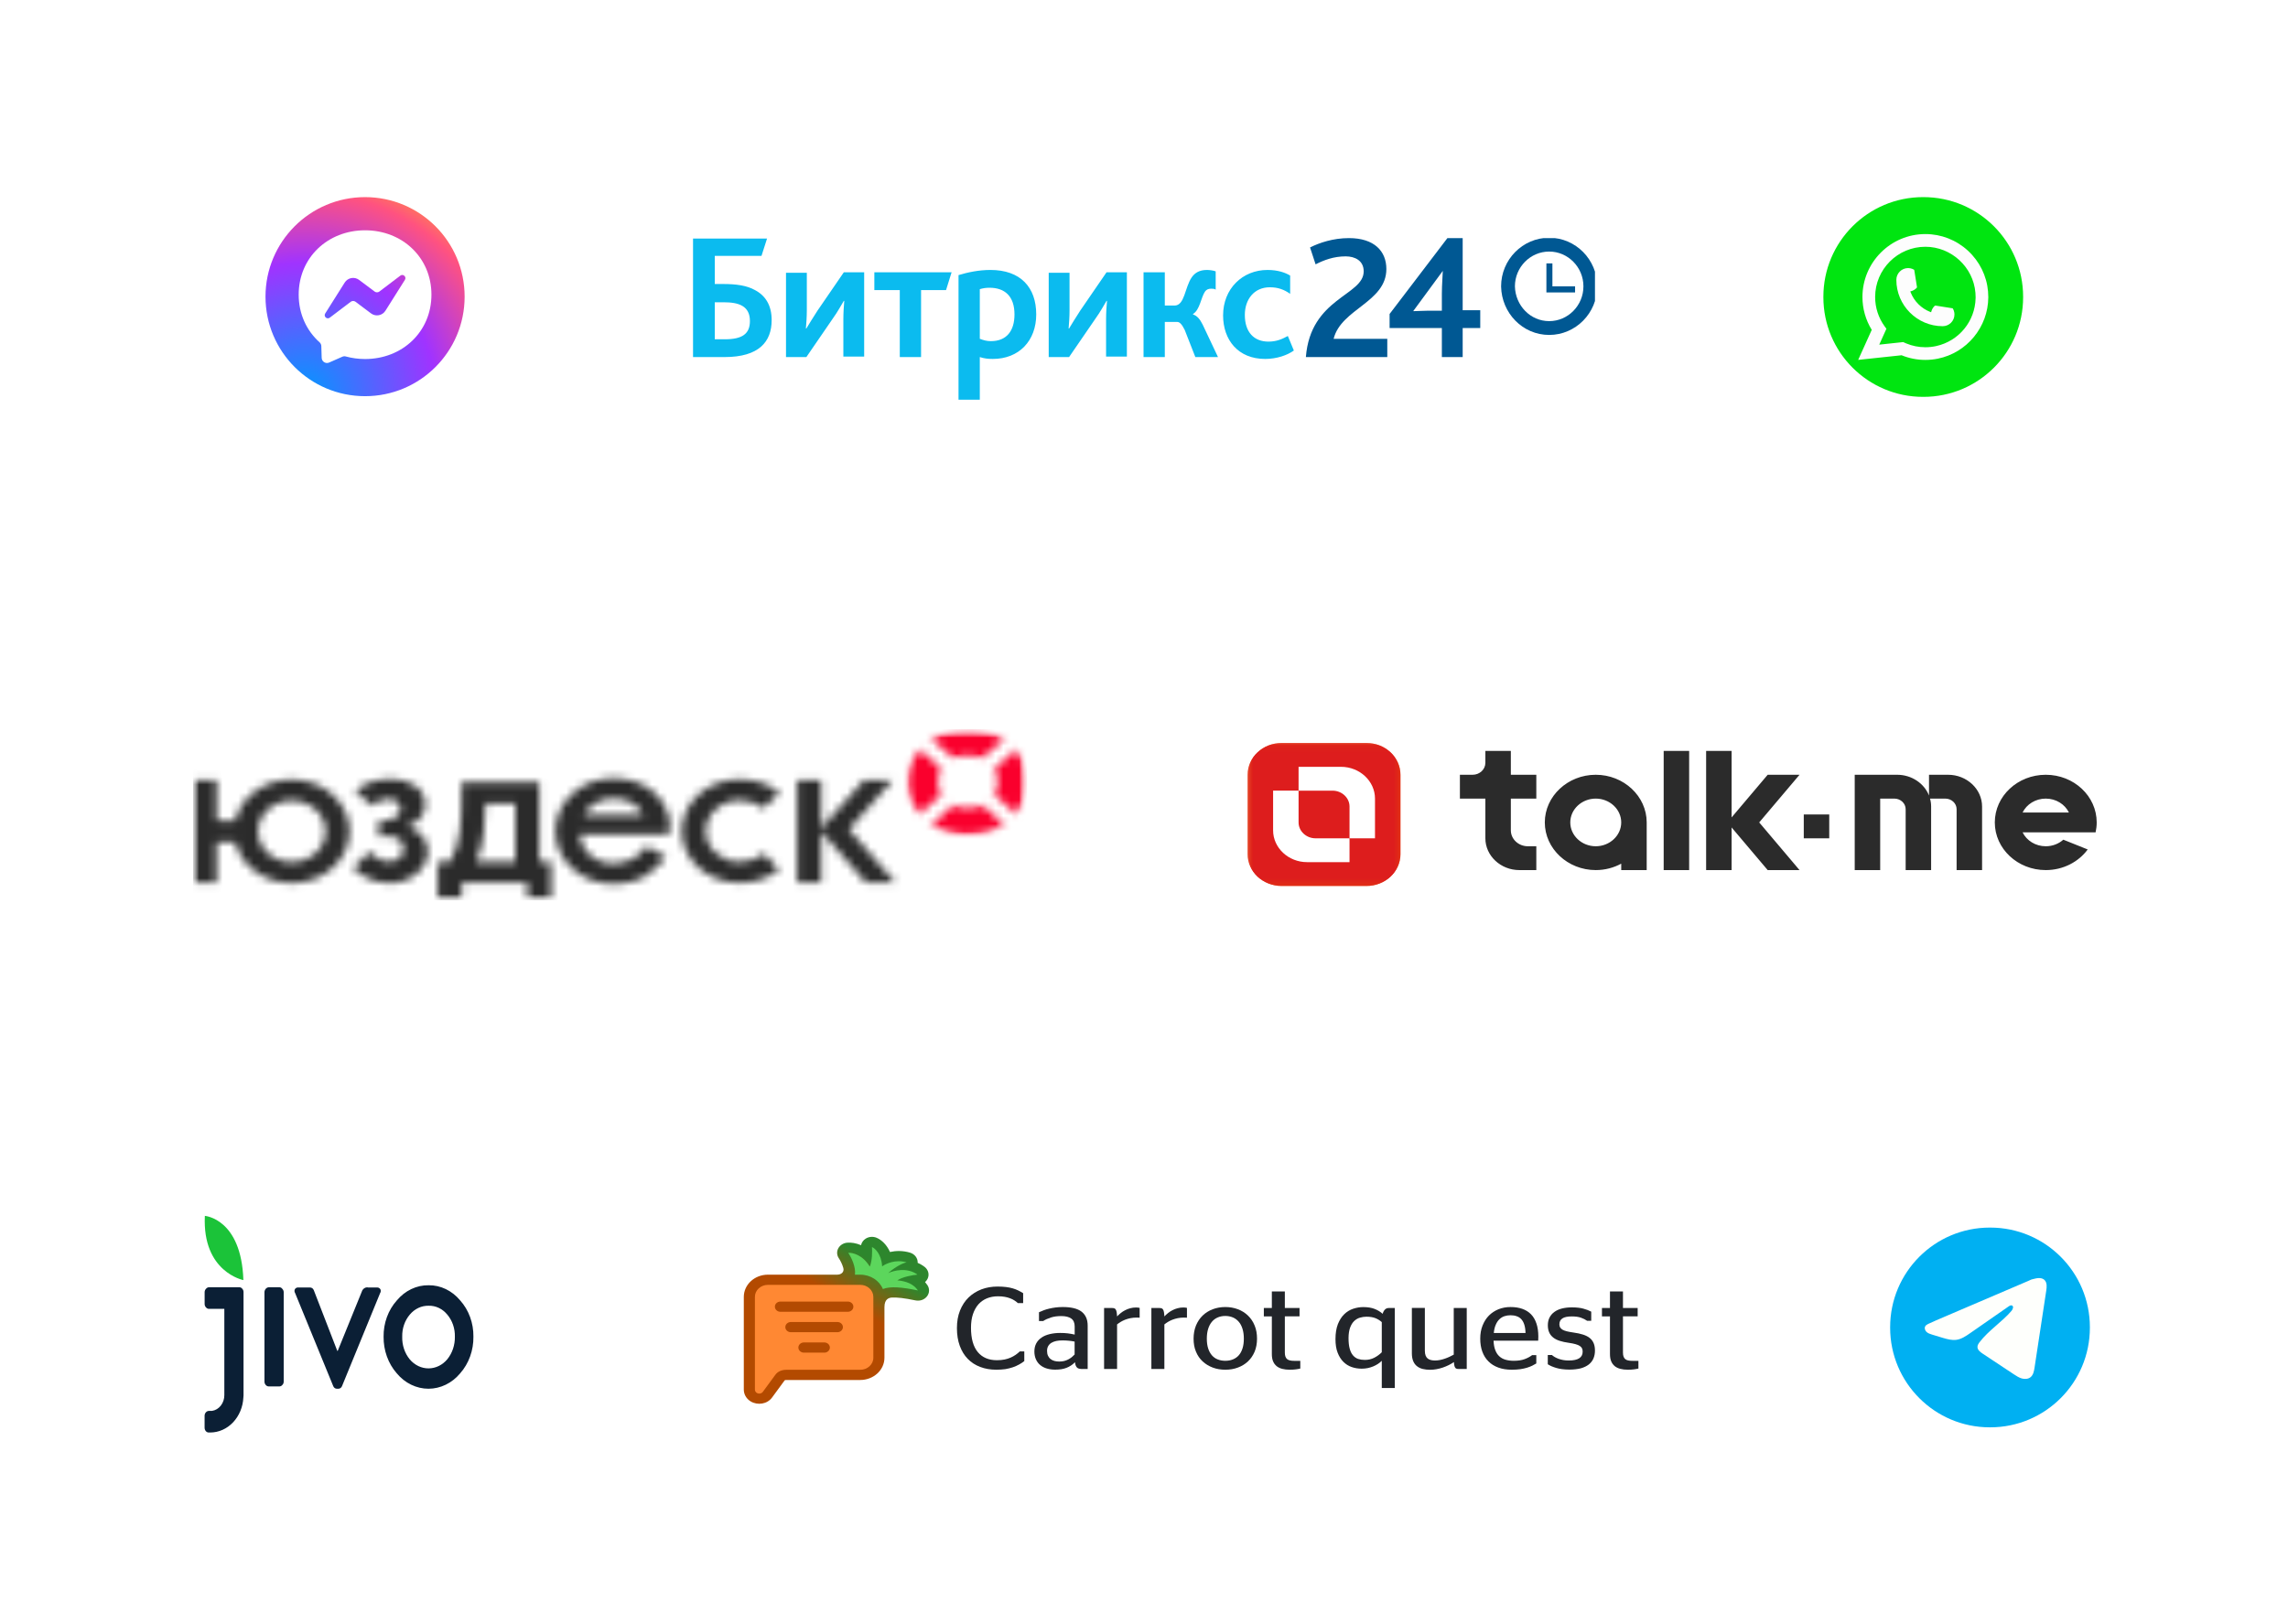 <svg width="293" height="208" viewBox="0 0 293 208" fill="none" xmlns="http://www.w3.org/2000/svg">
<g filter="url(#filter0_d_7_2718)">
<rect x="20.75" y="12" width="52" height="52" rx="12" fill="white" shape-rendering="crispEdges"/>
<path d="M59.5 38C59.5 45.042 53.792 50.75 46.75 50.75C39.708 50.75 34 45.042 34 38C34 30.958 39.708 25.25 46.75 25.25C53.792 25.25 59.5 30.958 59.5 38Z" fill="url(#paint0_radial_7_2718)"/>
<path fill-rule="evenodd" clip-rule="evenodd" d="M38.25 37.745C38.25 33.007 41.962 29.5 46.75 29.5C51.538 29.5 55.25 33.007 55.25 37.745C55.25 42.483 51.538 45.99 46.75 45.99C45.89 45.99 45.065 45.877 44.289 45.663C44.139 45.622 43.978 45.633 43.836 45.697L42.148 46.441C41.707 46.636 41.209 46.322 41.194 45.84L41.148 44.328C41.142 44.142 41.058 43.968 40.919 43.843C39.266 42.364 38.25 40.223 38.25 37.745ZM44.143 36.195L41.646 40.156C41.406 40.536 41.873 40.965 42.231 40.693L44.913 38.658C45.095 38.52 45.346 38.519 45.528 38.656L47.514 40.145C48.11 40.592 48.96 40.435 49.357 39.805L51.854 35.844C52.094 35.464 51.627 35.035 51.269 35.307L48.587 37.342C48.405 37.48 48.154 37.481 47.972 37.344L45.986 35.855C45.39 35.408 44.54 35.565 44.143 36.195Z" fill="white"/>
</g>
<g filter="url(#filter1_d_7_2718)">
<rect x="80.75" y="12" width="131.5" height="52" rx="12" fill="white" shape-rendering="crispEdges"/>
<g clip-path="url(#clip0_7_2718)">
<path d="M167.23 45.74H177.655V43.4H170.784C171.732 39.56 177.537 38.72 177.537 34.46C177.537 32.18 175.997 30.5 172.739 30.5C170.725 30.5 168.948 31.1 167.764 31.7L168.474 33.86C169.54 33.32 170.784 32.84 172.324 32.84C173.509 32.84 174.634 33.38 174.634 34.76C174.634 37.88 167.823 38.12 167.23 45.74ZM177.951 42.02H184.644V45.74H187.31V42.02H189.56V39.74H187.31V30.5H185.355L177.951 40.22V42.02ZM180.972 39.86L184.763 34.7C184.763 35.12 184.644 36.44 184.644 37.64V39.8H182.867C182.334 39.8 181.327 39.86 180.972 39.86Z" fill="#005893"/>
<path d="M91.534 43.46V38.72H92.659C93.666 38.72 94.495 38.84 95.088 39.2C95.68 39.56 96.035 40.16 96.035 41.12C96.035 42.74 95.088 43.46 92.837 43.46H91.534ZM88.809 45.74H92.778C97.22 45.74 98.819 43.76 98.819 41C98.819 39.14 98.049 37.88 96.687 37.16C95.621 36.56 94.258 36.38 92.6 36.38H91.534V32.78H97.516L98.227 30.56H88.75V45.74H88.809ZM100.655 45.74H103.262L106.638 40.82C107.289 39.92 107.763 39.02 108.059 38.54H108.118C108.059 39.2 108 40.04 108 40.88V45.68H110.665V34.88H108.059L104.683 39.8C104.091 40.7 103.558 41.6 103.262 42.08H103.202C103.262 41.42 103.321 40.58 103.321 39.74V34.94H100.655V45.74ZM115.226 45.74H117.951V37.16H121.149L121.86 34.88H111.968V37.16H115.226V45.74ZM122.808 51.2H125.473V45.74C126.006 45.92 126.539 45.98 127.132 45.98C130.508 45.98 132.699 43.64 132.699 40.28C132.699 36.8 130.685 34.58 126.835 34.58C125.355 34.58 123.933 34.88 122.748 35.24V51.2H122.808ZM125.473 43.4V37.04C125.888 36.92 126.243 36.86 126.717 36.86C128.672 36.86 129.915 37.94 129.915 40.28C129.915 42.38 128.908 43.7 126.895 43.7C126.362 43.7 125.947 43.58 125.473 43.4ZM134.298 45.74H136.905L140.281 40.82C140.932 39.92 141.406 39.02 141.702 38.54H141.762C141.702 39.2 141.643 40.04 141.643 40.88V45.68H144.308V34.88H141.702L138.326 39.8C137.734 40.7 137.201 41.6 136.905 42.08H136.845C136.905 41.42 136.964 40.58 136.964 39.74V34.94H134.298V45.74ZM146.441 45.74H149.165V41.24H150.765C151.061 41.24 151.357 41.54 151.712 42.26L153.075 45.74H155.977L154.022 41.6C153.667 40.88 153.312 40.46 152.778 40.28V40.22C153.667 39.68 153.785 38.12 154.318 37.34C154.496 37.1 154.733 36.98 155.088 36.98C155.266 36.98 155.503 36.98 155.681 37.1V34.76C155.385 34.64 154.852 34.58 154.555 34.58C153.608 34.58 153.015 34.94 152.601 35.54C151.712 36.86 151.712 39.14 150.409 39.14H149.165V34.88H146.441V45.74ZM162.018 45.98C163.499 45.98 164.862 45.5 165.691 44.9L164.921 43.04C164.151 43.46 163.44 43.76 162.433 43.76C160.597 43.76 159.412 42.56 159.412 40.34C159.412 38.36 160.597 36.8 162.611 36.8C163.677 36.8 164.447 37.1 165.217 37.64V35.3C164.625 34.94 163.677 34.58 162.315 34.58C159.116 34.58 156.628 36.98 156.628 40.4C156.628 43.52 158.524 45.98 162.018 45.98Z" fill="#0BBBEF"/>
<path d="M198.386 42.02C201.288 42.02 203.657 39.62 203.657 36.68C203.657 33.74 201.288 31.34 198.386 31.34C195.483 31.34 193.114 33.74 193.114 36.68C193.173 39.62 195.483 42.02 198.386 42.02Z" stroke="#005893" stroke-width="1.769"/>
<path d="M201.704 36.68H198.801V33.74H198.031V37.46H201.704V36.68Z" fill="#005893"/>
</g>
</g>
<g filter="url(#filter2_d_7_2718)">
<rect x="220.25" y="12" width="52" height="52" rx="12" fill="white" shape-rendering="crispEdges"/>
<path d="M246.32 25.25H246.262C239.214 25.25 233.501 30.965 233.501 38.014V38.073C233.501 45.122 239.214 50.837 246.262 50.837H246.32C253.367 50.837 259.08 45.122 259.08 38.073V38.014C259.08 30.965 253.367 25.25 246.32 25.25Z" fill="#00E510"/>
<path d="M248.783 41.785C245.509 41.785 242.846 39.12 242.845 35.845C242.846 35.015 243.521 34.34 244.349 34.34C244.435 34.34 244.519 34.347 244.599 34.362C244.777 34.391 244.945 34.452 245.1 34.542C245.123 34.556 245.138 34.577 245.142 34.602L245.488 36.783C245.492 36.809 245.484 36.834 245.467 36.853C245.276 37.065 245.032 37.217 244.761 37.293L244.63 37.33L244.679 37.456C245.125 38.593 246.034 39.501 247.171 39.949L247.298 39.999L247.335 39.869C247.411 39.597 247.563 39.353 247.775 39.162C247.79 39.148 247.81 39.141 247.831 39.141C247.835 39.141 247.84 39.141 247.845 39.142L250.026 39.488C250.052 39.492 250.073 39.507 250.087 39.529C250.176 39.684 250.236 39.853 250.267 40.031C250.281 40.11 250.287 40.193 250.287 40.28C250.287 41.109 249.613 41.784 248.783 41.785Z" fill="#FDFDFD"/>
<path d="M254.588 37.325C254.412 35.329 253.498 33.478 252.014 32.113C250.522 30.739 248.587 29.983 246.562 29.983C242.119 29.983 238.504 33.599 238.504 38.044C238.504 39.535 238.915 40.988 239.694 42.254L237.957 46.1L243.518 45.507C244.485 45.904 245.508 46.104 246.561 46.104C246.838 46.104 247.122 46.09 247.407 46.06C247.658 46.034 247.912 45.994 248.161 45.944C251.882 45.192 254.598 41.888 254.62 38.087V38.044C254.62 37.802 254.609 37.56 254.587 37.325H254.588ZM243.732 43.819L240.655 44.148L241.574 42.112L241.39 41.865C241.377 41.847 241.363 41.829 241.348 41.809C240.551 40.707 240.129 39.405 240.129 38.044C240.129 34.496 243.015 31.61 246.562 31.61C249.885 31.61 252.702 34.203 252.973 37.514C252.988 37.691 252.996 37.87 252.996 38.045C252.996 38.096 252.995 38.145 252.994 38.198C252.926 41.166 250.853 43.687 247.953 44.328C247.732 44.378 247.505 44.416 247.279 44.44C247.044 44.467 246.803 44.48 246.564 44.48C245.712 44.48 244.884 44.315 244.101 43.989C244.014 43.954 243.929 43.916 243.849 43.878L243.733 43.821L243.732 43.819Z" fill="#FDFDFD"/>
</g>
<g filter="url(#filter3_d_7_2718)">
<rect x="14.5" y="80" width="128" height="48" rx="12" fill="white" shape-rendering="crispEdges"/>
<g clip-path="url(#clip1_7_2718)">
<mask id="mask0_7_2718" style="mask-type:luminance" maskUnits="userSpaceOnUse" x="24" y="99" width="91" height="17">
<path d="M78.521 102.293C76.777 102.293 75.434 103.163 74.733 104.399H82.359C81.743 103.108 80.529 102.293 78.521 102.293ZM65.996 102.928H62.159C62.141 105.591 61.988 108.048 60.994 110.372H65.996V102.928ZM37.359 102.556C34.968 102.556 33.028 104.322 33.028 106.494C33.028 108.666 34.974 110.433 37.359 110.433C39.745 110.433 41.691 108.666 41.691 106.494C41.691 104.322 39.745 102.556 37.359 102.556ZM105.158 99.908V106.111L110.673 99.908H114.339L108.721 106.237L114.669 113.075H110.893L105.158 106.483V113.075H102.089V99.908H105.158ZM94.701 99.82C96.696 99.82 98.52 100.439 99.85 101.56L97.751 103.524C96.995 102.884 95.915 102.517 94.701 102.517C92.309 102.517 90.369 104.317 90.369 106.461C90.369 108.606 92.315 110.405 94.701 110.405C95.866 110.405 96.885 110.05 97.825 109.355L99.777 111.439C98.288 112.544 96.58 113.102 94.701 113.102C90.619 113.102 87.301 110.126 87.301 106.461C87.301 102.796 90.619 99.82 94.701 99.82ZM37.359 99.853C41.441 99.853 44.76 102.829 44.76 106.489C44.76 110.148 41.441 113.129 37.359 113.129C33.796 113.129 30.813 110.854 30.111 107.84H27.744V113.075H24.682V99.908H27.75V105.143H30.117C30.813 102.129 33.796 99.853 37.359 99.853ZM50.092 99.771C52.428 99.771 54.46 101.024 54.46 103.048C54.46 104.437 53.496 105.34 52.197 105.876C53.642 106.352 54.795 107.402 54.795 109.076C54.795 111.253 52.544 113.135 49.951 113.135C47.633 113.135 46.163 112.074 45.217 111.187L47.316 109.125C47.932 109.645 48.646 110.367 49.75 110.367C51.043 110.367 51.684 109.623 51.684 108.66C51.684 107.544 50.671 106.789 48.475 107.156V105.214C50.818 105.11 51.294 104.333 51.294 103.622C51.294 102.917 50.629 102.342 49.75 102.342C48.932 102.342 48.255 102.665 47.694 103.212L45.492 101.336C46.608 100.318 48.274 99.771 50.092 99.771ZM78.521 99.678C82.151 99.678 84.97 101.691 85.696 104.809C85.806 105.28 85.818 106.21 85.702 106.893H74.214C74.416 108.928 76.032 110.608 78.521 110.608C80.84 110.608 82.048 109.399 82.81 108.387L85.263 109.776C83.884 111.461 82.219 113.244 78.515 113.244C74.434 113.244 71.115 110.203 71.115 106.461C71.127 102.72 74.446 99.678 78.521 99.678ZM69.059 100.225V110.367H70.59V115.268H67.522V113.069H59.121V115.268H56.052V110.367H57.632C59.017 108.026 59.096 105.444 59.096 101.598V100.225H69.059Z" fill="white"/>
</mask>
<g mask="url(#mask0_7_2718)">
<mask id="mask1_7_2718" style="mask-type:luminance" maskUnits="userSpaceOnUse" x="24" y="93" width="108" height="23">
<path d="M131.392 93.334H24.682V115.268H131.392V93.334Z" fill="white"/>
</mask>
<g mask="url(#mask1_7_2718)">
<path d="M117.655 96.959H21.695V117.987H117.655V96.959Z" fill="#2B2B2B"/>
</g>
</g>
<mask id="mask2_7_2718" style="mask-type:luminance" maskUnits="userSpaceOnUse" x="116" y="93" width="16" height="14">
<path d="M124.177 93.337C119.742 93.212 116.124 96.427 116.265 100.354C116.394 103.912 119.663 106.817 123.674 106.926C128.109 107.051 131.728 103.836 131.586 99.908C131.458 96.351 128.189 93.451 124.177 93.337ZM123.926 103.531C121.81 103.531 120.092 102.008 120.092 100.131C120.092 98.255 121.81 96.731 123.926 96.731C126.042 96.731 127.759 98.255 127.759 100.131C127.759 102.008 126.042 103.531 123.926 103.531Z" fill="white"/>
</mask>
<g mask="url(#mask2_7_2718)">
<mask id="mask3_7_2718" style="mask-type:luminance" maskUnits="userSpaceOnUse" x="24" y="93" width="108" height="23">
<path d="M131.591 93.334H24.283V115.087H131.591V93.334Z" fill="white"/>
</mask>
<g mask="url(#mask3_7_2718)">
<mask id="mask4_7_2718" style="mask-type:luminance" maskUnits="userSpaceOnUse" x="115" y="93" width="17" height="15">
<path d="M131.59 93.334H115.663V107.473H131.59V93.334Z" fill="white"/>
</mask>
<g mask="url(#mask4_7_2718)">
<mask id="mask5_7_2718" style="mask-type:luminance" maskUnits="userSpaceOnUse" x="115" y="93" width="17" height="15">
<path d="M131.589 93.334H115.662V107.473H131.589V93.334Z" fill="white"/>
</mask>
<g mask="url(#mask5_7_2718)">
<path d="M134.775 90.614H113.273V109.648H134.775V90.614Z" fill="#FA002D"/>
</g>
</g>
<mask id="mask6_7_2718" style="mask-type:luminance" maskUnits="userSpaceOnUse" x="115" y="93" width="17" height="15">
<path d="M131.59 93.334H115.663V107.473H131.59V93.334Z" fill="white"/>
</mask>
<g mask="url(#mask6_7_2718)">
<mask id="mask7_7_2718" style="mask-type:luminance" maskUnits="userSpaceOnUse" x="116" y="93" width="16" height="14">
<path d="M131.589 94.693L130.057 93.334L123.925 98.772L117.793 93.334L116.26 94.693L122.391 100.131L116.26 105.57L117.793 106.929L123.925 101.491L130.057 106.929L131.589 105.57L125.458 100.131L131.589 94.693Z" fill="white"/>
</mask>
<g mask="url(#mask7_7_2718)">
<mask id="mask8_7_2718" style="mask-type:luminance" maskUnits="userSpaceOnUse" x="115" y="93" width="17" height="15">
<path d="M131.589 93.334H115.662V107.473H131.589V93.334Z" fill="white"/>
</mask>
<g mask="url(#mask8_7_2718)">
<path d="M134.775 90.614H113.273V109.648H134.775V90.614Z" fill="white"/>
</g>
</g>
</g>
</g>
</g>
</g>
</g>
<g filter="url(#filter4_d_7_2718)">
<rect x="150.5" y="80" width="128" height="48" rx="12" fill="white" shape-rendering="crispEdges"/>
<g clip-path="url(#clip2_7_2718)">
<mask id="mask9_7_2718" style="mask-type:luminance" maskUnits="userSpaceOnUse" x="159" y="94" width="111" height="20">
<path d="M269.046 94.666H159.228V114H269.046V94.666Z" fill="white"/>
</mask>
<g mask="url(#mask9_7_2718)">
<path fill-rule="evenodd" clip-rule="evenodd" d="M164.121 95.175H174.994C177.386 95.175 179.343 97.007 179.343 99.245V109.421C179.343 111.66 177.386 113.491 174.994 113.491H164.121C161.729 113.491 159.771 111.66 159.771 109.421V99.245C159.771 97.007 161.729 95.175 164.121 95.175Z" fill="#E53E0D"/>
</g>
<mask id="mask10_7_2718" style="mask-type:luminance" maskUnits="userSpaceOnUse" x="159" y="95" width="21" height="19">
<mask id="mask11_7_2718" style="mask-type:luminance" maskUnits="userSpaceOnUse" x="159" y="94" width="111" height="20">
<path d="M269.046 94.666H159.228V114H269.046V94.666Z" fill="white"/>
</mask>
<g mask="url(#mask11_7_2718)">
<path d="M179.343 95.175H159.771V113.491H179.343V95.175Z" fill="url(#paint1_linear_7_2718)"/>
</g>
</mask>
<g mask="url(#mask10_7_2718)">
<mask id="mask12_7_2718" style="mask-type:luminance" maskUnits="userSpaceOnUse" x="159" y="94" width="111" height="20">
<path d="M269.046 94.666H159.228V114H269.046V94.666Z" fill="white"/>
</mask>
<g mask="url(#mask12_7_2718)">
<path fill-rule="evenodd" clip-rule="evenodd" d="M164.121 95.175H174.994C177.386 95.175 179.343 97.007 179.343 99.245V109.421C179.343 111.66 177.386 113.491 174.994 113.491H164.121C161.729 113.491 159.771 111.66 159.771 109.421V99.245C159.771 97.007 161.729 95.175 164.121 95.175Z" fill="#DD1D1D"/>
</g>
</g>
<mask id="mask13_7_2718" style="mask-type:luminance" maskUnits="userSpaceOnUse" x="159" y="94" width="111" height="20">
<path d="M269.046 94.666H159.228V114H269.046V94.666Z" fill="white"/>
</mask>
<g mask="url(#mask13_7_2718)">
<path fill-rule="evenodd" clip-rule="evenodd" d="M167.382 110.438H172.819V107.386H168.47C167.274 107.386 166.295 106.469 166.295 105.35V101.28H163.033V106.368C163.033 108.607 164.99 110.438 167.382 110.438Z" fill="white"/>
</g>
<mask id="mask14_7_2718" style="mask-type:luminance" maskUnits="userSpaceOnUse" x="159" y="94" width="111" height="20">
<path d="M269.046 94.666H159.228V114H269.046V94.666Z" fill="white"/>
</mask>
<g mask="url(#mask14_7_2718)">
<path fill-rule="evenodd" clip-rule="evenodd" d="M171.731 98.228H166.295V101.281H170.644C171.84 101.281 172.819 102.197 172.819 103.316V107.386H176.081V102.298C176.081 100.06 174.124 98.228 171.731 98.228Z" fill="white"/>
</g>
<mask id="mask15_7_2718" style="mask-type:luminance" maskUnits="userSpaceOnUse" x="159" y="94" width="111" height="20">
<path d="M269.046 94.666H159.228V114H269.046V94.666Z" fill="white"/>
</mask>
<g mask="url(#mask15_7_2718)">
<path fill-rule="evenodd" clip-rule="evenodd" d="M204.351 102.298C206.145 102.298 207.613 103.671 207.613 105.35C207.613 107.029 206.145 108.403 204.351 108.403C202.557 108.403 201.089 107.029 201.089 105.35C201.089 103.671 202.557 102.298 204.351 102.298ZM204.351 99.245C207.939 99.245 210.875 101.992 210.875 105.35V111.456H207.613V110.632C206.652 111.155 205.537 111.456 204.351 111.456C200.763 111.456 197.827 108.708 197.827 105.35C197.827 101.992 200.763 99.245 204.351 99.245ZM264.944 104.078C264.429 103.027 263.295 102.298 261.979 102.298C260.662 102.298 259.528 103.028 259.013 104.078H264.944ZM261.979 99.245C265.581 99.245 268.502 101.978 268.502 105.35C268.502 105.787 268.453 106.212 268.36 106.622H267.735H264.944H259.013C259.528 107.673 260.662 108.403 261.979 108.403C262.851 108.403 263.643 108.083 264.228 107.561L267.351 108.814C266.174 110.41 264.207 111.456 261.978 111.456C258.375 111.456 255.454 108.722 255.454 105.35C255.455 101.978 258.375 99.245 261.979 99.245ZM213.05 96.192H216.312V111.456H213.05V96.192ZM225.282 105.35L230.447 111.456H226.369L221.748 105.993V111.456H218.486V96.192H221.748V104.708L226.369 99.245H230.447L225.282 105.35ZM230.99 104.333H234.252V107.385H230.99V104.333ZM247.028 99.245H249.475C251.867 99.245 253.824 101.077 253.824 103.315V111.456H250.562V103.654C250.562 102.908 249.909 102.298 249.112 102.298H247.161C247.252 102.623 247.299 102.964 247.299 103.315V111.456H244.038V103.654C244.038 102.908 243.386 102.298 242.588 102.298H240.776V111.456H237.514V99.245H242.95C244.812 99.245 246.411 100.355 247.028 101.903V99.245H247.028ZM190.216 96.192H193.478V99.245H196.74V102.298H193.478V106.368C193.478 107.486 194.457 108.403 195.653 108.403H196.74V111.456H194.565C192.174 111.456 190.216 109.624 190.216 107.386V102.298H186.954V99.245H188.585C189.482 99.245 190.216 98.558 190.216 97.719V96.192Z" fill="#2B2B2B"/>
</g>
</g>
</g>
<g filter="url(#filter5_d_7_2718)">
<rect x="12.125" y="144" width="63.25" height="52" rx="12" fill="white" shape-rendering="crispEdges"/>
<g clip-path="url(#clip3_7_2718)">
<path fill-rule="evenodd" clip-rule="evenodd" d="M35.785 164.895H34.416C34.274 164.905 34.139 164.973 34.038 165.085C33.938 165.197 33.877 165.347 33.867 165.505V176.98C33.867 177.06 33.881 177.14 33.91 177.214C33.938 177.289 33.98 177.355 34.032 177.411C34.081 177.47 34.141 177.517 34.207 177.549C34.273 177.581 34.345 177.597 34.417 177.596H35.785C35.855 177.595 35.923 177.578 35.987 177.546C36.05 177.515 36.107 177.468 36.154 177.411C36.21 177.358 36.255 177.292 36.285 177.218C36.316 177.143 36.331 177.062 36.33 176.98V165.511C36.327 165.432 36.31 165.355 36.279 165.284C36.249 165.213 36.206 165.15 36.154 165.098C36.11 165.035 36.054 164.984 35.99 164.949C35.926 164.913 35.856 164.895 35.785 164.895ZM48.271 164.926H47.166C47.022 164.893 46.872 164.909 46.736 164.971C46.6 165.034 46.484 165.14 46.403 165.277L43.248 173.042H43.193L40.187 165.277C40.147 165.169 40.078 165.077 39.99 165.014C39.901 164.951 39.797 164.92 39.692 164.926H38.203C38.119 164.914 38.034 164.928 37.956 164.966C37.879 165.004 37.812 165.065 37.764 165.142C37.725 165.218 37.707 165.305 37.712 165.393C37.717 165.48 37.744 165.564 37.791 165.635L42.68 177.572C42.723 177.675 42.794 177.762 42.882 177.819C42.971 177.876 43.073 177.902 43.175 177.892H43.325C43.422 177.895 43.519 177.867 43.602 177.81C43.684 177.753 43.751 177.67 43.792 177.572L48.681 165.635C48.728 165.565 48.755 165.481 48.76 165.393C48.765 165.306 48.747 165.219 48.709 165.142C48.659 165.067 48.592 165.008 48.516 164.97C48.439 164.932 48.355 164.916 48.271 164.925V164.926ZM54.888 164.637C54.124 164.625 53.367 164.793 52.666 165.129C51.964 165.464 51.334 165.96 50.816 166.584C50.269 167.193 49.838 167.917 49.547 168.714C49.256 169.511 49.112 170.364 49.123 171.224C49.102 172.974 49.707 174.661 50.805 175.914C51.323 176.538 51.951 177.036 52.651 177.376C53.35 177.717 54.105 177.893 54.868 177.893C55.632 177.893 56.387 177.717 57.087 177.376C57.786 177.036 58.414 176.538 58.932 175.914C59.48 175.296 59.911 174.563 60.202 173.758C60.493 172.953 60.636 172.091 60.625 171.223C60.636 170.363 60.492 169.51 60.201 168.713C59.91 167.916 59.479 167.191 58.932 166.583C58.418 165.962 57.793 165.467 57.096 165.132C56.399 164.796 55.647 164.628 54.888 164.637ZM57.279 174.12C56.972 174.486 56.601 174.779 56.189 174.979C55.777 175.179 55.333 175.284 54.883 175.285C54.434 175.287 53.988 175.186 53.575 174.989C53.162 174.792 52.789 174.503 52.48 174.139C51.827 173.348 51.478 172.304 51.508 171.231C51.481 170.18 51.831 169.16 52.48 168.396C52.787 168.029 53.16 167.738 53.575 167.543C53.99 167.347 54.437 167.252 54.888 167.262C55.336 167.249 55.782 167.343 56.194 167.539C56.607 167.735 56.976 168.027 57.279 168.396C57.6 168.774 57.851 169.219 58.018 169.705C58.185 170.192 58.264 170.71 58.251 171.231C58.269 172.296 57.922 173.33 57.279 174.12ZM30.646 164.895H26.749C26.679 164.898 26.61 164.917 26.547 164.951C26.483 164.985 26.427 165.033 26.381 165.092C26.327 165.145 26.284 165.209 26.254 165.282C26.224 165.354 26.207 165.432 26.205 165.511V167.046C26.207 167.127 26.223 167.207 26.253 167.281C26.284 167.356 26.327 167.422 26.381 167.477C26.428 167.533 26.485 167.579 26.548 167.611C26.611 167.642 26.68 167.66 26.749 167.662H28.728V178.711C28.73 179.204 28.571 179.682 28.279 180.054C27.988 180.426 27.584 180.667 27.145 180.732H26.749C26.604 180.737 26.466 180.803 26.364 180.918C26.262 181.033 26.203 181.187 26.2 181.349V182.883C26.201 183.043 26.254 183.196 26.35 183.315C26.4 183.375 26.462 183.423 26.53 183.455C26.598 183.486 26.672 183.502 26.745 183.499H26.938C28.02 183.493 29.06 183.028 29.845 182.199C30.63 181.37 31.102 180.24 31.164 179.038C31.18 178.942 31.187 178.845 31.186 178.748V165.511C31.186 165.43 31.172 165.35 31.144 165.276C31.115 165.202 31.074 165.135 31.021 165.08C30.975 165.02 30.917 164.973 30.852 164.941C30.788 164.909 30.717 164.893 30.646 164.895Z" fill="#0B1F35"/>
<path fill-rule="evenodd" clip-rule="evenodd" d="M26.234 155.75C25.893 162.954 31.168 163.977 31.168 163.977C30.905 156.089 26.234 155.75 26.234 155.75Z" fill="#1BC339"/>
</g>
</g>
<g filter="url(#filter6_d_7_2718)">
<rect x="83.375" y="144" width="137.5" height="52" rx="12" fill="white" shape-rendering="crispEdges"/>
<path d="M113.261 173.923V167.417C113.261 167.417 113.263 167.416 113.263 167.416C113.263 166.384 113.87 166.235 114.191 166.215C114.857 166.172 115.845 166.285 117.233 166.577C117.794 166.695 118.377 166.492 118.71 166.061C119.043 165.63 119.061 165.057 118.755 164.61C118.662 164.474 118.563 164.347 118.46 164.229C118.635 164.077 118.77 163.884 118.844 163.664C119.015 163.156 118.834 162.605 118.387 162.268C118.106 162.057 117.813 161.891 117.516 161.763L117.517 161.751C117.541 161.166 117.138 160.638 116.531 160.458C115.597 160.182 114.717 160.212 113.972 160.376C113.557 159.443 112.896 158.83 112.269 158.56C111.813 158.364 111.277 158.404 110.861 158.665C110.545 158.864 110.334 159.169 110.267 159.506C109.617 159.229 108.987 159.141 108.485 159.186C107.996 159.23 107.566 159.504 107.348 159.909C107.131 160.315 107.158 160.794 107.419 161.177C107.603 161.448 107.861 161.932 107.995 162.426C108.142 162.964 107.698 163.28 107.225 163.28L107.225 163.281H106.657C106.645 163.28 106.634 163.28 106.621 163.28L106.621 163.281H98.345C96.626 163.281 95.251 164.558 95.251 166.131L95.251 177.994C95.251 178.575 95.543 179.148 96.111 179.504L96.123 179.512L96.134 179.518C97.019 180.051 98.255 179.87 98.877 179.009L100.476 176.828C100.485 176.816 100.491 176.81 100.511 176.802C100.536 176.791 100.596 176.773 100.696 176.773H110.156C111.862 176.773 113.261 175.507 113.261 173.923Z" fill="url(#paint2_linear_7_2718)"/>
<path fill-rule="evenodd" clip-rule="evenodd" d="M96.914 178.427C96.759 178.33 96.673 178.173 96.673 177.994L96.673 166.131C96.673 165.273 97.418 164.586 98.345 164.586H110.156C111.091 164.586 111.84 165.28 111.84 166.131V173.923C111.84 174.781 111.083 175.467 110.156 175.467H100.696C100.135 175.467 99.614 175.666 99.297 176.099L97.694 178.285C97.524 178.523 97.174 178.583 96.914 178.427Z" fill="#FF8833"/>
<path d="M113.061 165.122C113.981 164.75 115.493 164.871 117.551 165.305C116.96 164.441 116.021 164.116 114.91 164.006C115.613 163.548 116.921 163.323 117.485 163.278C116.193 162.305 114.421 162.752 113.749 163.079C114.322 162.541 115.362 161.863 116.096 161.701C114.693 161.287 113.424 161.874 112.965 162.219C112.878 160.648 112.062 159.913 111.665 159.742C111.705 160.265 111.704 161.499 111.387 162.249C110.452 160.723 109.155 160.437 108.624 160.485C109.019 161.065 109.617 162.278 109.483 163.281H110.156C111.49 163.281 112.619 164.048 113.061 165.122Z" fill="#5CD65C"/>
<path d="M108.57 166.727H99.942C99.549 166.727 99.231 167.02 99.231 167.382C99.231 167.743 99.549 168.036 99.942 168.036H108.57C108.963 168.036 109.281 167.743 109.281 167.382C109.281 167.02 108.963 166.727 108.57 166.727Z" fill="#B34A01"/>
<path d="M107.232 169.345H101.281C100.888 169.345 100.569 169.638 100.569 170C100.569 170.361 100.888 170.654 101.281 170.654H107.232C107.625 170.654 107.943 170.361 107.943 170C107.943 169.638 107.625 169.345 107.232 169.345Z" fill="#B34A01"/>
<path d="M105.56 171.963H102.951C102.558 171.963 102.239 172.256 102.239 172.618C102.239 172.979 102.558 173.272 102.951 173.272H105.56C105.953 173.272 106.272 172.979 106.272 172.618C106.272 172.256 105.953 171.963 105.56 171.963Z" fill="#B34A01"/>
<path d="M127.592 175.457C126.833 175.457 126.146 175.338 125.524 175.1C124.902 174.863 124.369 174.521 123.933 174.068C123.489 173.615 123.15 173.057 122.907 172.396C122.665 171.735 122.544 170.977 122.544 170.131C122.544 169.284 122.673 168.533 122.94 167.872C123.206 167.211 123.57 166.654 124.038 166.201C124.506 165.748 125.056 165.406 125.686 165.161C126.316 164.923 127.002 164.804 127.745 164.804C128.149 164.804 128.513 164.826 128.828 164.864C129.143 164.901 129.425 164.96 129.684 165.034C129.942 165.109 130.176 165.198 130.387 165.302C130.605 165.406 130.815 165.525 131.024 165.651V166.921H130.346C130.217 166.795 130.064 166.684 129.902 166.58C129.74 166.476 129.555 166.379 129.345 166.305C129.135 166.223 128.909 166.164 128.658 166.119C128.408 166.074 128.117 166.052 127.802 166.052C127.285 166.052 126.816 166.141 126.389 166.312C125.968 166.483 125.605 166.743 125.298 167.077C124.999 167.419 124.765 167.835 124.595 168.34C124.426 168.845 124.345 169.425 124.345 170.079C124.345 171.46 124.636 172.5 125.217 173.199C125.799 173.897 126.615 174.239 127.665 174.239C128.028 174.239 128.351 174.209 128.642 174.15C128.933 174.09 129.191 174.008 129.425 173.904C129.66 173.8 129.869 173.682 130.064 173.548C130.257 173.414 130.435 173.266 130.597 173.11H131.17V174.35C130.976 174.506 130.758 174.655 130.508 174.788C130.265 174.922 129.999 175.041 129.7 175.145C129.409 175.242 129.086 175.323 128.739 175.383C128.384 175.427 128.004 175.457 127.592 175.457Z" fill="#22252A"/>
<path d="M138.633 175.368C138.471 175.368 138.334 175.353 138.221 175.33C138.108 175.308 138.011 175.264 137.938 175.197C137.865 175.13 137.809 175.041 137.76 174.929C137.712 174.818 137.68 174.677 137.663 174.498C137.348 174.818 136.985 175.056 136.581 175.212C136.177 175.375 135.693 175.449 135.119 175.449C134.731 175.449 134.376 175.397 134.053 175.301C133.73 175.204 133.447 175.056 133.213 174.862C132.979 174.669 132.793 174.424 132.664 174.134C132.535 173.845 132.462 173.503 132.462 173.124C132.462 172.723 132.543 172.374 132.704 172.077C132.866 171.779 133.1 171.527 133.391 171.334C133.681 171.133 134.029 170.992 134.433 170.895C134.836 170.799 135.281 170.747 135.757 170.747C136.121 170.747 136.452 170.762 136.743 170.799C137.033 170.836 137.324 170.888 137.623 170.955V169.922C137.623 169.454 137.478 169.113 137.187 168.905C136.896 168.697 136.476 168.585 135.911 168.585C135.402 168.585 134.958 168.645 134.57 168.771C134.182 168.897 133.851 169.046 133.585 169.224H133.051V168.095C133.245 168.006 133.439 167.924 133.657 167.842C133.867 167.761 134.102 167.694 134.352 167.634C134.602 167.575 134.877 167.523 135.16 167.486C135.45 167.449 135.765 167.426 136.105 167.426C136.605 167.426 137.058 167.471 137.453 167.56C137.849 167.649 138.18 167.79 138.447 167.976C138.713 168.169 138.923 168.414 139.069 168.719C139.214 169.023 139.287 169.387 139.287 169.811V175.36H138.633V175.368ZM135.652 174.409C135.878 174.409 136.08 174.387 136.266 174.342C136.452 174.298 136.622 174.231 136.783 174.149C136.945 174.068 137.09 173.971 137.227 173.867C137.364 173.756 137.494 173.637 137.615 173.51V171.854C137.373 171.802 137.13 171.765 136.864 171.742C136.605 171.713 136.323 171.705 136.032 171.705C135.749 171.705 135.483 171.728 135.249 171.779C135.006 171.832 134.804 171.913 134.635 172.017C134.465 172.121 134.328 172.262 134.231 172.433C134.134 172.604 134.085 172.805 134.085 173.042C134.085 173.288 134.126 173.496 134.206 173.666C134.287 173.837 134.392 173.978 134.538 174.09C134.675 174.201 134.845 174.283 135.038 174.335C135.216 174.387 135.426 174.409 135.652 174.409Z" fill="#22252A"/>
<path d="M145.572 168.778C145.281 168.778 145.014 168.801 144.764 168.853C144.514 168.905 144.287 168.972 144.077 169.053C143.867 169.135 143.682 169.232 143.504 169.336C143.334 169.44 143.181 169.551 143.052 169.655V175.36H141.388V167.553H142.43C142.535 167.553 142.615 167.568 142.696 167.59C142.769 167.62 142.834 167.664 142.882 167.746C142.93 167.828 142.971 167.932 142.995 168.073C143.019 168.214 143.043 168.4 143.052 168.63C143.197 168.481 143.35 168.333 143.52 168.199C143.69 168.065 143.875 167.939 144.085 167.835C144.287 167.731 144.505 167.642 144.74 167.582C144.974 167.516 145.216 167.486 145.483 167.486C145.58 167.486 145.668 167.493 145.749 167.501C145.822 167.516 145.887 167.523 145.943 167.538V168.793C145.887 168.793 145.83 168.793 145.773 168.786C145.733 168.786 145.693 168.786 145.652 168.786C145.62 168.778 145.588 168.778 145.572 168.778Z" fill="#22252A"/>
<path d="M151.629 168.778C151.338 168.778 151.072 168.801 150.821 168.853C150.571 168.905 150.345 168.972 150.135 169.053C149.925 169.135 149.739 169.232 149.562 169.336C149.392 169.44 149.238 169.551 149.109 169.655V175.36H147.445V167.553H148.487C148.592 167.553 148.673 167.568 148.754 167.59C148.826 167.62 148.891 167.664 148.94 167.746C148.988 167.828 149.029 167.932 149.053 168.073C149.077 168.214 149.101 168.4 149.109 168.63C149.255 168.481 149.408 168.333 149.578 168.199C149.747 168.065 149.933 167.939 150.143 167.835C150.345 167.731 150.563 167.642 150.797 167.582C151.032 167.516 151.274 167.486 151.54 167.486C151.637 167.486 151.726 167.493 151.807 167.501C151.88 167.516 151.944 167.523 152.001 167.538V168.793C151.944 168.793 151.888 168.793 151.831 168.786C151.791 168.786 151.75 168.786 151.71 168.786C151.669 168.778 151.645 168.778 151.629 168.778Z" fill="#22252A"/>
<path d="M156.911 175.457C156.338 175.457 155.797 175.368 155.304 175.182C154.811 174.996 154.383 174.736 154.012 174.394C153.64 174.053 153.357 173.637 153.156 173.146C152.946 172.656 152.849 172.099 152.849 171.482C152.849 170.858 152.954 170.301 153.156 169.796C153.366 169.298 153.648 168.867 154.012 168.518C154.375 168.169 154.803 167.902 155.304 167.709C155.797 167.523 156.338 167.426 156.911 167.426C157.485 167.426 158.026 167.523 158.519 167.709C159.011 167.894 159.439 168.162 159.811 168.518C160.174 168.867 160.465 169.291 160.667 169.796C160.877 170.294 160.974 170.858 160.974 171.482C160.974 172.099 160.869 172.656 160.667 173.146C160.457 173.637 160.174 174.053 159.811 174.394C159.448 174.736 159.019 174.996 158.519 175.182C158.026 175.368 157.493 175.457 156.911 175.457ZM156.911 174.313C157.275 174.313 157.598 174.253 157.889 174.134C158.179 174.016 158.43 173.845 158.64 173.607C158.85 173.369 159.003 173.08 159.116 172.723C159.229 172.374 159.286 171.958 159.286 171.482C159.286 171.007 159.229 170.591 159.116 170.227C159.003 169.863 158.85 169.558 158.64 169.321C158.43 169.075 158.187 168.89 157.889 168.763C157.598 168.637 157.267 168.57 156.911 168.57C156.548 168.57 156.225 168.637 155.934 168.763C155.643 168.89 155.393 169.075 155.191 169.321C154.981 169.566 154.828 169.87 154.714 170.227C154.601 170.591 154.545 171.007 154.545 171.482C154.545 171.958 154.601 172.366 154.714 172.723C154.828 173.08 154.989 173.369 155.191 173.607C155.401 173.845 155.643 174.023 155.934 174.134C156.225 174.253 156.556 174.313 156.911 174.313Z" fill="#22252A"/>
<path d="M161.847 167.553H162.872V165.428H164.536V167.553H166.418V168.623H164.536V173.258C164.536 173.466 164.56 173.637 164.609 173.771C164.657 173.912 164.73 174.016 164.827 174.098C164.924 174.179 165.053 174.239 165.199 174.268C165.352 174.306 165.53 174.32 165.748 174.32H166.515V175.308C166.362 175.346 166.168 175.383 165.942 175.412C165.715 175.442 165.457 175.457 165.166 175.457C164.803 175.457 164.48 175.42 164.197 175.346C163.914 175.271 163.672 175.152 163.478 174.996C163.284 174.833 163.131 174.625 163.026 174.372C162.921 174.12 162.872 173.808 162.872 173.444V168.63H161.847V167.553Z" fill="#22252A"/>
<path d="M176.95 174.313C176.804 174.461 176.643 174.595 176.457 174.714C176.271 174.833 176.069 174.944 175.851 175.033C175.633 175.122 175.399 175.197 175.149 175.249C174.898 175.301 174.64 175.323 174.373 175.323C173.929 175.323 173.509 175.256 173.097 175.115C172.693 174.974 172.338 174.751 172.031 174.446C171.724 174.142 171.482 173.755 171.296 173.273C171.11 172.797 171.021 172.218 171.021 171.542C171.021 170.784 171.126 170.145 171.328 169.618C171.538 169.098 171.805 168.674 172.144 168.347C172.483 168.02 172.863 167.79 173.283 167.649C173.711 167.508 174.139 167.434 174.583 167.434C175.157 167.434 175.641 167.515 176.037 167.671C176.433 167.827 176.772 168.035 177.063 168.295C177.119 168.08 177.216 167.894 177.346 167.76C177.475 167.619 177.644 167.552 177.846 167.552H178.614V177.797H176.95V174.313ZM174.777 174.201C175.213 174.201 175.617 174.112 175.981 173.926C176.344 173.741 176.667 173.503 176.95 173.221V169.358C176.7 169.135 176.425 168.964 176.118 168.845C175.811 168.726 175.431 168.667 174.979 168.667C174.696 168.667 174.414 168.711 174.139 168.793C173.865 168.875 173.622 169.023 173.412 169.224C173.194 169.432 173.025 169.714 172.895 170.063C172.766 170.42 172.693 170.866 172.693 171.415C172.693 171.95 172.742 172.396 172.839 172.753C172.936 173.109 173.073 173.399 173.259 173.614C173.444 173.83 173.663 173.986 173.921 174.075C174.18 174.157 174.462 174.201 174.777 174.201Z" fill="#22252A"/>
<path d="M183.767 174.276C183.985 174.276 184.195 174.254 184.413 174.209C184.623 174.165 184.833 174.112 185.035 174.038C185.237 173.971 185.431 173.89 185.625 173.8C185.81 173.711 185.996 173.622 186.166 173.526V167.546H187.83V175.361H186.788C186.691 175.361 186.61 175.353 186.537 175.331C186.465 175.309 186.408 175.271 186.36 175.205C186.311 175.138 186.271 175.049 186.247 174.937C186.214 174.818 186.198 174.67 186.19 174.477C185.98 174.618 185.754 174.751 185.512 174.87C185.269 174.989 185.019 175.093 184.76 175.182C184.502 175.271 184.227 175.338 183.953 175.39C183.678 175.442 183.404 175.465 183.121 175.465C182.79 175.465 182.483 175.427 182.2 175.361C181.917 175.294 181.675 175.175 181.465 175.011C181.255 174.848 181.094 174.633 180.98 174.365C180.867 174.098 180.803 173.763 180.803 173.37V167.538H182.467V173.028C182.467 173.273 182.499 173.481 182.564 173.644C182.628 173.808 182.717 173.934 182.83 174.023C182.943 174.112 183.081 174.179 183.242 174.216C183.396 174.254 183.573 174.276 183.767 174.276Z" fill="#22252A"/>
<path d="M191.262 171.75C191.286 172.21 191.351 172.604 191.48 172.931C191.601 173.258 191.771 173.525 191.989 173.726C192.207 173.934 192.474 174.082 192.78 174.172C193.095 174.261 193.451 174.313 193.847 174.313C194.388 174.313 194.856 174.246 195.236 174.105C195.615 173.964 195.938 173.793 196.197 173.592H196.738V174.654C196.584 174.751 196.407 174.848 196.213 174.944C196.019 175.041 195.785 175.122 195.535 175.204C195.284 175.278 194.993 175.345 194.678 175.39C194.363 175.434 194 175.457 193.604 175.457C192.95 175.457 192.376 175.368 191.876 175.182C191.375 174.996 190.947 174.736 190.608 174.387C190.26 174.045 190.002 173.629 189.824 173.139C189.647 172.649 189.558 172.099 189.558 171.482C189.558 170.858 189.655 170.301 189.857 169.796C190.058 169.298 190.325 168.867 190.672 168.518C191.02 168.169 191.431 167.902 191.9 167.709C192.376 167.523 192.885 167.426 193.434 167.426C193.992 167.426 194.493 167.501 194.937 167.657C195.381 167.813 195.753 168.043 196.06 168.355C196.366 168.667 196.593 169.061 196.754 169.536C196.916 170.011 196.997 170.569 196.997 171.207C196.997 171.311 196.997 171.415 196.988 171.527C196.98 171.638 196.98 171.713 196.98 171.735H191.262V171.75ZM193.434 168.481C193.16 168.481 192.901 168.518 192.659 168.6C192.417 168.682 192.207 168.808 192.013 168.994C191.827 169.172 191.666 169.41 191.545 169.699C191.415 169.989 191.335 170.338 191.294 170.754H195.357C195.349 170.331 195.292 169.974 195.203 169.692C195.114 169.402 194.985 169.172 194.824 168.994C194.662 168.815 194.46 168.682 194.226 168.607C193.984 168.518 193.725 168.481 193.434 168.481Z" fill="#22252A"/>
<path d="M200.978 175.442C200.631 175.442 200.316 175.419 200.033 175.382C199.751 175.345 199.5 175.293 199.282 175.226C199.056 175.159 198.862 175.085 198.685 175.011C198.507 174.929 198.345 174.847 198.208 174.758V173.577H198.741C198.838 173.666 198.959 173.748 199.096 173.83C199.234 173.911 199.395 173.986 199.573 174.053C199.751 174.119 199.953 174.171 200.179 174.216C200.405 174.261 200.647 174.275 200.906 174.275C202.085 174.275 202.675 173.897 202.675 173.146C202.675 172.983 202.65 172.842 202.594 172.723C202.537 172.604 202.44 172.5 202.303 172.411C202.166 172.322 201.98 172.247 201.754 172.181C201.528 172.114 201.237 172.062 200.89 172.01C200.461 171.95 200.082 171.869 199.751 171.764C199.419 171.66 199.137 171.519 198.911 171.341C198.685 171.163 198.507 170.947 198.394 170.687C198.273 170.427 198.216 170.115 198.216 169.751C198.216 169.38 198.289 169.053 198.434 168.771C198.579 168.488 198.781 168.251 199.048 168.058C199.314 167.864 199.629 167.716 200.009 167.619C200.389 167.523 200.809 167.471 201.277 167.471C201.875 167.471 202.368 167.523 202.763 167.634C203.159 167.738 203.498 167.872 203.773 168.02V169.187H203.24C203.03 169.038 202.771 168.904 202.456 168.793C202.141 168.682 201.754 168.63 201.285 168.63C200.744 168.63 200.34 168.711 200.082 168.882C199.823 169.053 199.694 169.306 199.694 169.64C199.694 169.796 199.726 169.93 199.791 170.041C199.856 170.152 199.961 170.249 200.098 170.331C200.243 170.412 200.429 170.487 200.655 170.539C200.881 170.591 201.164 170.65 201.503 170.695C201.972 170.762 202.376 170.843 202.715 170.955C203.062 171.066 203.345 171.207 203.571 171.386C203.797 171.564 203.967 171.787 204.08 172.054C204.193 172.322 204.249 172.634 204.249 173.005C204.249 173.377 204.185 173.711 204.056 174.015C203.926 174.32 203.725 174.573 203.458 174.788C203.191 174.996 202.852 175.159 202.44 175.278C202.02 175.382 201.536 175.442 200.978 175.442Z" fill="#22252A"/>
<path d="M205.146 167.553H206.172V165.428H207.836V167.553H209.718V168.623H207.836V173.258C207.836 173.466 207.86 173.637 207.909 173.771C207.957 173.912 208.03 174.016 208.127 174.098C208.224 174.179 208.353 174.239 208.498 174.268C208.652 174.306 208.83 174.32 209.048 174.32H209.815V175.308C209.661 175.346 209.467 175.383 209.241 175.412C209.015 175.442 208.757 175.457 208.466 175.457C208.102 175.457 207.779 175.42 207.497 175.346C207.214 175.271 206.972 175.152 206.778 174.996C206.584 174.833 206.431 174.625 206.326 174.372C206.221 174.12 206.172 173.808 206.172 173.444V168.63H205.146V167.553Z" fill="#22252A"/>
</g>
<g filter="url(#filter7_d_7_2718)">
<rect x="228.875" y="144" width="52" height="52" rx="12" fill="white" shape-rendering="crispEdges"/>
<path d="M254.869 157.25H254.81C247.763 157.25 242.05 162.965 242.05 170.014V170.073C242.05 177.122 247.763 182.837 254.81 182.837H254.869C261.916 182.837 267.629 177.122 267.629 170.073V170.014C267.629 162.965 261.916 157.25 254.869 157.25Z" fill="#00B0F2"/>
<path d="M246.894 169.607C246.93 169.589 246.966 169.572 247.001 169.556C247.609 169.274 248.224 169.011 248.839 168.747C248.872 168.747 248.928 168.709 248.959 168.696C249.007 168.676 249.054 168.656 249.102 168.635L249.375 168.518C249.558 168.44 249.74 168.362 249.923 168.284C250.287 168.128 250.652 167.972 251.017 167.815C251.746 167.503 252.477 167.19 253.206 166.878C253.936 166.566 254.666 166.253 255.396 165.942C256.125 165.63 256.855 165.317 257.585 165.005C258.314 164.693 259.045 164.38 259.774 164.068C259.936 163.998 260.112 163.894 260.286 163.864C260.432 163.838 260.575 163.787 260.721 163.76C261 163.707 261.308 163.685 261.575 163.801C261.667 163.841 261.752 163.898 261.823 163.968C262.162 164.304 262.114 164.854 262.042 165.326C261.543 168.612 261.044 171.899 260.544 175.186C260.476 175.636 260.383 176.131 260.027 176.416C259.726 176.657 259.297 176.684 258.926 176.582C258.554 176.479 258.226 176.263 257.904 176.051C256.57 175.167 255.234 174.283 253.9 173.399C253.583 173.189 253.23 172.915 253.233 172.534C253.235 172.304 253.372 172.1 253.512 171.918C254.671 170.405 256.345 169.365 257.589 167.922C257.765 167.718 257.903 167.351 257.662 167.233C257.519 167.163 257.354 167.258 257.223 167.349C255.577 168.492 253.933 169.636 252.288 170.779C251.751 171.152 251.188 171.535 250.541 171.627C249.962 171.709 249.38 171.548 248.819 171.383C248.35 171.245 247.881 171.103 247.414 170.957C247.166 170.88 246.91 170.797 246.718 170.622C246.526 170.447 246.416 170.153 246.532 169.92C246.604 169.774 246.745 169.681 246.893 169.606L246.894 169.607Z" fill="#FEFFFC"/>
</g>
<defs>
<filter id="filter0_d_7_2718" x="8.75" y="0" width="76" height="76" filterUnits="userSpaceOnUse" color-interpolation-filters="sRGB">
<feFlood flood-opacity="0" result="BackgroundImageFix"/>
<feColorMatrix in="SourceAlpha" type="matrix" values="0 0 0 0 0 0 0 0 0 0 0 0 0 0 0 0 0 0 127 0" result="hardAlpha"/>
<feOffset/>
<feGaussianBlur stdDeviation="6"/>
<feComposite in2="hardAlpha" operator="out"/>
<feColorMatrix type="matrix" values="0 0 0 0 0.726 0 0 0 0 0.721 0 0 0 0 0.817 0 0 0 0.2 0"/>
<feBlend mode="normal" in2="BackgroundImageFix" result="effect1_dropShadow_7_2718"/>
<feBlend mode="normal" in="SourceGraphic" in2="effect1_dropShadow_7_2718" result="shape"/>
</filter>
<filter id="filter1_d_7_2718" x="68.75" y="0" width="155.5" height="76" filterUnits="userSpaceOnUse" color-interpolation-filters="sRGB">
<feFlood flood-opacity="0" result="BackgroundImageFix"/>
<feColorMatrix in="SourceAlpha" type="matrix" values="0 0 0 0 0 0 0 0 0 0 0 0 0 0 0 0 0 0 127 0" result="hardAlpha"/>
<feOffset/>
<feGaussianBlur stdDeviation="6"/>
<feComposite in2="hardAlpha" operator="out"/>
<feColorMatrix type="matrix" values="0 0 0 0 0.726 0 0 0 0 0.721 0 0 0 0 0.817 0 0 0 0.2 0"/>
<feBlend mode="normal" in2="BackgroundImageFix" result="effect1_dropShadow_7_2718"/>
<feBlend mode="normal" in="SourceGraphic" in2="effect1_dropShadow_7_2718" result="shape"/>
</filter>
<filter id="filter2_d_7_2718" x="208.25" y="0" width="76" height="76" filterUnits="userSpaceOnUse" color-interpolation-filters="sRGB">
<feFlood flood-opacity="0" result="BackgroundImageFix"/>
<feColorMatrix in="SourceAlpha" type="matrix" values="0 0 0 0 0 0 0 0 0 0 0 0 0 0 0 0 0 0 127 0" result="hardAlpha"/>
<feOffset/>
<feGaussianBlur stdDeviation="6"/>
<feComposite in2="hardAlpha" operator="out"/>
<feColorMatrix type="matrix" values="0 0 0 0 0.726 0 0 0 0 0.721 0 0 0 0 0.817 0 0 0 0.2 0"/>
<feBlend mode="normal" in2="BackgroundImageFix" result="effect1_dropShadow_7_2718"/>
<feBlend mode="normal" in="SourceGraphic" in2="effect1_dropShadow_7_2718" result="shape"/>
</filter>
<filter id="filter3_d_7_2718" x="2.5" y="68" width="152" height="72" filterUnits="userSpaceOnUse" color-interpolation-filters="sRGB">
<feFlood flood-opacity="0" result="BackgroundImageFix"/>
<feColorMatrix in="SourceAlpha" type="matrix" values="0 0 0 0 0 0 0 0 0 0 0 0 0 0 0 0 0 0 127 0" result="hardAlpha"/>
<feOffset/>
<feGaussianBlur stdDeviation="6"/>
<feComposite in2="hardAlpha" operator="out"/>
<feColorMatrix type="matrix" values="0 0 0 0 0.726 0 0 0 0 0.721 0 0 0 0 0.817 0 0 0 0.2 0"/>
<feBlend mode="normal" in2="BackgroundImageFix" result="effect1_dropShadow_7_2718"/>
<feBlend mode="normal" in="SourceGraphic" in2="effect1_dropShadow_7_2718" result="shape"/>
</filter>
<filter id="filter4_d_7_2718" x="138.5" y="68" width="152" height="72" filterUnits="userSpaceOnUse" color-interpolation-filters="sRGB">
<feFlood flood-opacity="0" result="BackgroundImageFix"/>
<feColorMatrix in="SourceAlpha" type="matrix" values="0 0 0 0 0 0 0 0 0 0 0 0 0 0 0 0 0 0 127 0" result="hardAlpha"/>
<feOffset/>
<feGaussianBlur stdDeviation="6"/>
<feComposite in2="hardAlpha" operator="out"/>
<feColorMatrix type="matrix" values="0 0 0 0 0.726 0 0 0 0 0.721 0 0 0 0 0.817 0 0 0 0.2 0"/>
<feBlend mode="normal" in2="BackgroundImageFix" result="effect1_dropShadow_7_2718"/>
<feBlend mode="normal" in="SourceGraphic" in2="effect1_dropShadow_7_2718" result="shape"/>
</filter>
<filter id="filter5_d_7_2718" x="0.125" y="132" width="87.25" height="76" filterUnits="userSpaceOnUse" color-interpolation-filters="sRGB">
<feFlood flood-opacity="0" result="BackgroundImageFix"/>
<feColorMatrix in="SourceAlpha" type="matrix" values="0 0 0 0 0 0 0 0 0 0 0 0 0 0 0 0 0 0 127 0" result="hardAlpha"/>
<feOffset/>
<feGaussianBlur stdDeviation="6"/>
<feComposite in2="hardAlpha" operator="out"/>
<feColorMatrix type="matrix" values="0 0 0 0 0.726 0 0 0 0 0.721 0 0 0 0 0.817 0 0 0 0.2 0"/>
<feBlend mode="normal" in2="BackgroundImageFix" result="effect1_dropShadow_7_2718"/>
<feBlend mode="normal" in="SourceGraphic" in2="effect1_dropShadow_7_2718" result="shape"/>
</filter>
<filter id="filter6_d_7_2718" x="71.375" y="132" width="161.5" height="76" filterUnits="userSpaceOnUse" color-interpolation-filters="sRGB">
<feFlood flood-opacity="0" result="BackgroundImageFix"/>
<feColorMatrix in="SourceAlpha" type="matrix" values="0 0 0 0 0 0 0 0 0 0 0 0 0 0 0 0 0 0 127 0" result="hardAlpha"/>
<feOffset/>
<feGaussianBlur stdDeviation="6"/>
<feComposite in2="hardAlpha" operator="out"/>
<feColorMatrix type="matrix" values="0 0 0 0 0.726 0 0 0 0 0.721 0 0 0 0 0.817 0 0 0 0.2 0"/>
<feBlend mode="normal" in2="BackgroundImageFix" result="effect1_dropShadow_7_2718"/>
<feBlend mode="normal" in="SourceGraphic" in2="effect1_dropShadow_7_2718" result="shape"/>
</filter>
<filter id="filter7_d_7_2718" x="216.875" y="132" width="76" height="76" filterUnits="userSpaceOnUse" color-interpolation-filters="sRGB">
<feFlood flood-opacity="0" result="BackgroundImageFix"/>
<feColorMatrix in="SourceAlpha" type="matrix" values="0 0 0 0 0 0 0 0 0 0 0 0 0 0 0 0 0 0 127 0" result="hardAlpha"/>
<feOffset/>
<feGaussianBlur stdDeviation="6"/>
<feComposite in2="hardAlpha" operator="out"/>
<feColorMatrix type="matrix" values="0 0 0 0 0.726 0 0 0 0 0.721 0 0 0 0 0.817 0 0 0 0.2 0"/>
<feBlend mode="normal" in2="BackgroundImageFix" result="effect1_dropShadow_7_2718"/>
<feBlend mode="normal" in="SourceGraphic" in2="effect1_dropShadow_7_2718" result="shape"/>
</filter>
<radialGradient id="paint0_radial_7_2718" cx="0" cy="0" r="1" gradientUnits="userSpaceOnUse" gradientTransform="translate(38.908 50.614) rotate(-57.092) scale(27.785)">
<stop stop-color="#0099FF"/>
<stop offset="0.61" stop-color="#A033FF"/>
<stop offset="0.935" stop-color="#FF5280"/>
<stop offset="1" stop-color="#FF7061"/>
</radialGradient>
<linearGradient id="paint1_linear_7_2718" x1="178.151" y1="96.29" x2="167.54" y2="107.629" gradientUnits="userSpaceOnUse">
<stop stop-color="white"/>
<stop offset="1"/>
</linearGradient>
<linearGradient id="paint2_linear_7_2718" x1="112.924" y1="162.255" x2="109.661" y2="167.633" gradientUnits="userSpaceOnUse">
<stop stop-color="#2D862D"/>
<stop offset="1" stop-color="#B34A00"/>
</linearGradient>
<clipPath id="clip0_7_2718">
<rect width="115.5" height="21" fill="white" transform="translate(88.75 30.5)"/>
</clipPath>
<clipPath id="clip1_7_2718">
<rect width="106.909" height="22" fill="white" transform="translate(24.682 93.334)"/>
</clipPath>
<clipPath id="clip2_7_2718">
<rect width="109.818" height="19.333" fill="white" transform="translate(159.228 94.666)"/>
</clipPath>
<clipPath id="clip3_7_2718">
<rect width="34.425" height="27.75" fill="white" transform="translate(26.2 155.75)"/>
</clipPath>
</defs>
</svg>
